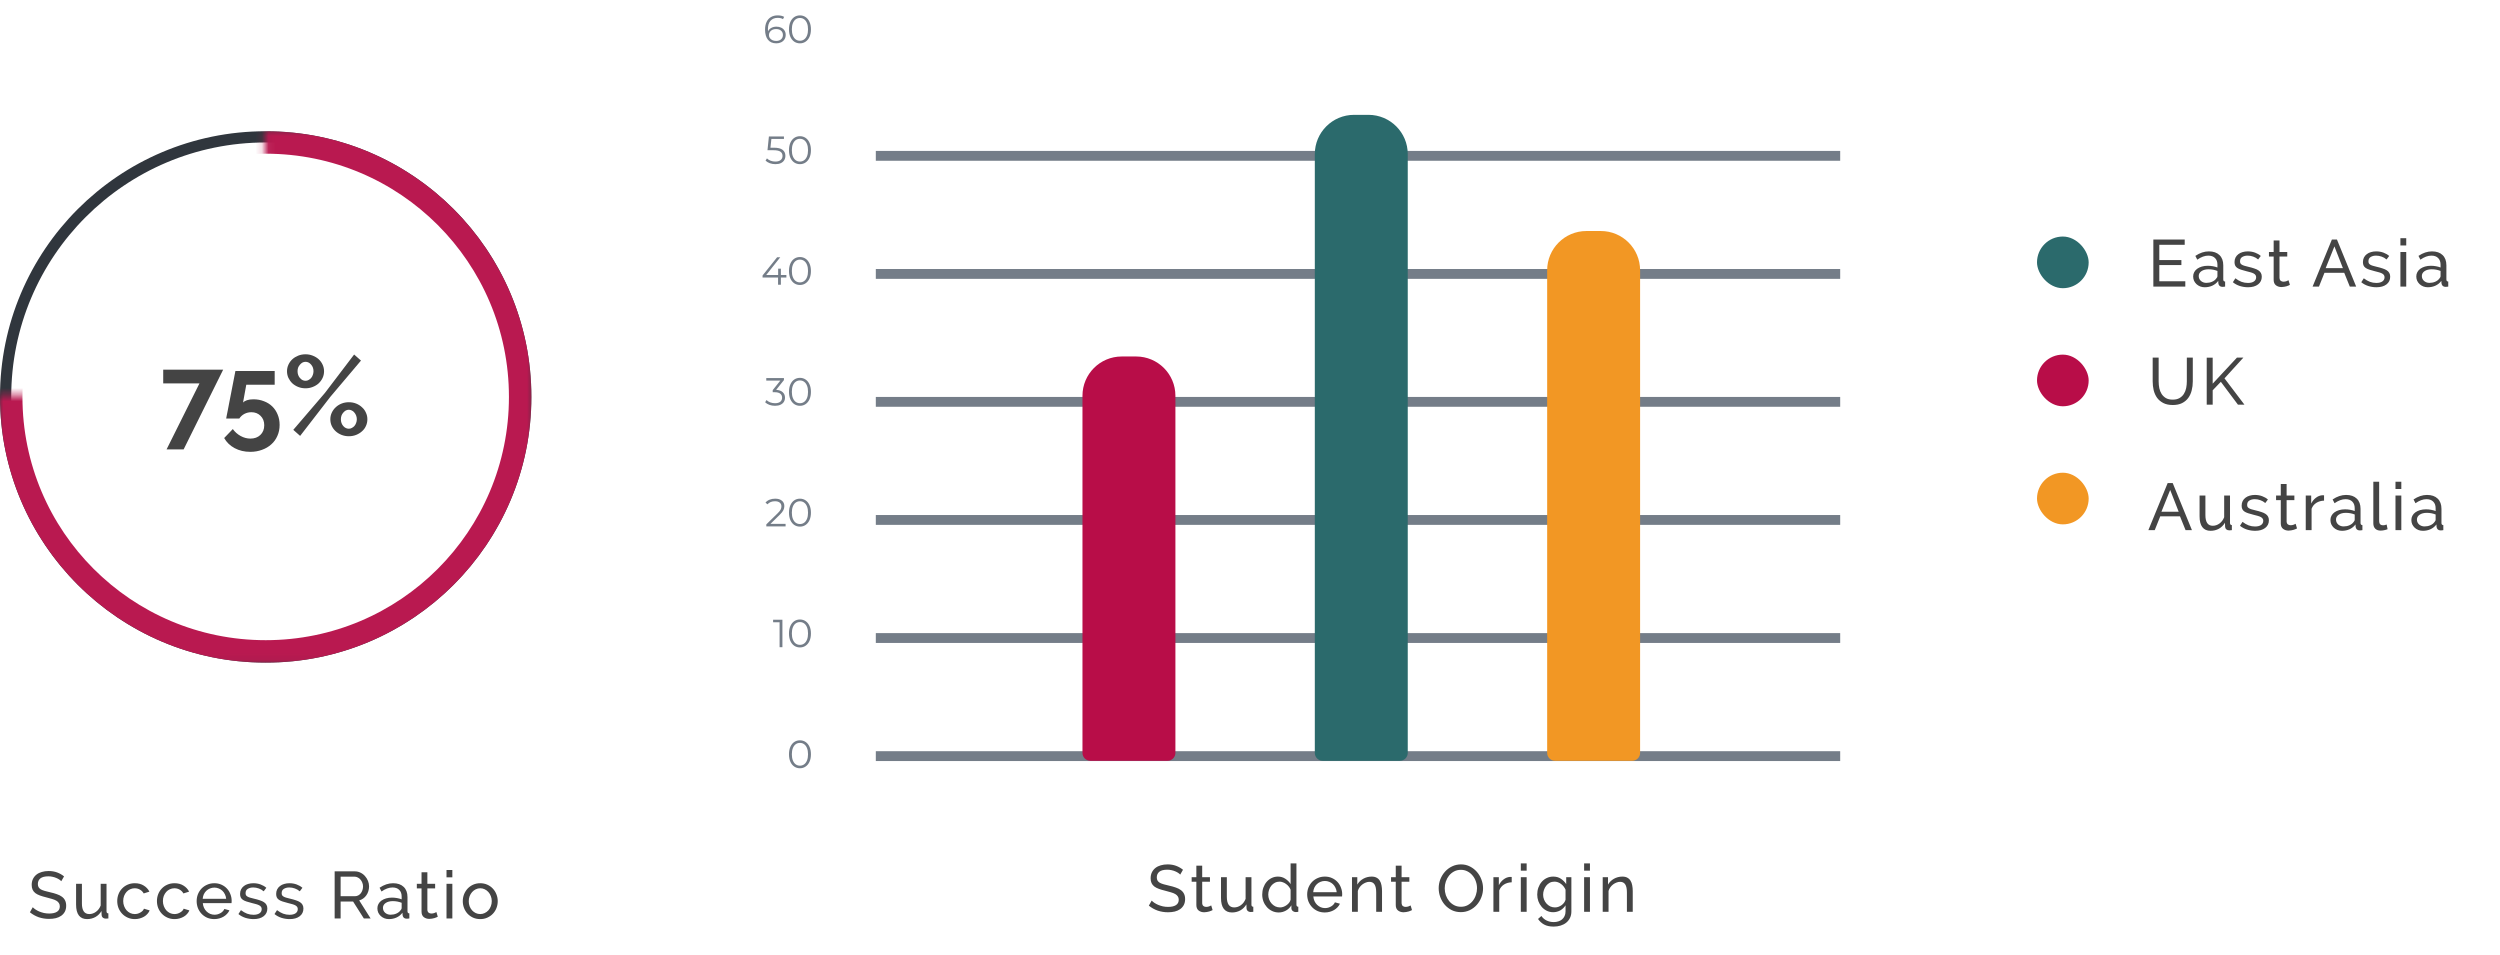 <svg width="377" height="144" viewBox="0 0 377 144" fill="none" xmlns="http://www.w3.org/2000/svg">
<circle cx="40.067" cy="59.858" r="39.221" stroke="#30363D" stroke-width="1.693"/>
<mask id="mask0" mask-type="alpha" maskUnits="userSpaceOnUse" x="-1" y="19" width="82" height="82">
<path d="M40.067 19.791H80.134V99.925H0V59.858H40.067V19.791Z" fill="#C4C4C4" stroke="url(#paint0_linear)" stroke-width="0.423"/>
</mask>
<g mask="url(#mask0)">
<circle cx="40.067" cy="59.858" r="38.374" stroke="url(#paint1_linear)" stroke-width="3.386"/>
</g>
<path d="M30.081 57.812H24.613V55.746H33.653L27.694 67.765H25.121L30.081 57.812ZM38.223 60.215C38.787 60.215 39.312 60.311 39.797 60.503C40.283 60.684 40.7 60.943 41.05 61.282C41.4 61.62 41.671 62.027 41.863 62.501C42.066 62.975 42.167 63.499 42.167 64.075C42.167 64.684 42.054 65.237 41.829 65.734C41.614 66.231 41.31 66.654 40.915 67.004C40.52 67.365 40.051 67.641 39.51 67.833C38.968 68.036 38.381 68.138 37.749 68.138C36.869 68.138 36.079 67.952 35.379 67.579C34.691 67.207 34.166 66.699 33.805 66.056L35.108 64.701C35.424 65.141 35.819 65.491 36.293 65.751C36.767 66.01 37.258 66.14 37.766 66.14C38.375 66.14 38.872 65.96 39.256 65.599C39.651 65.226 39.848 64.735 39.848 64.126C39.848 63.539 39.662 63.065 39.289 62.704C38.928 62.343 38.466 62.162 37.901 62.162C37.529 62.162 37.179 62.247 36.852 62.416C36.536 62.585 36.282 62.817 36.09 63.11H34.109C34.109 63.076 34.132 62.952 34.177 62.738C34.222 62.512 34.279 62.23 34.346 61.891C34.414 61.541 34.488 61.158 34.566 60.74C34.645 60.311 34.73 59.877 34.821 59.437C35.024 58.398 35.249 57.236 35.498 55.949H41.422V58.015H37.14L36.649 60.706C36.784 60.56 36.982 60.441 37.241 60.351C37.512 60.261 37.839 60.215 38.223 60.215ZM46.073 58.556C45.678 58.556 45.311 58.489 44.972 58.353C44.634 58.218 44.341 58.037 44.092 57.812C43.844 57.575 43.647 57.304 43.5 56.999C43.353 56.683 43.28 56.344 43.28 55.983C43.28 55.633 43.353 55.3 43.5 54.984C43.647 54.669 43.844 54.398 44.092 54.172C44.341 53.946 44.634 53.766 44.972 53.63C45.311 53.495 45.678 53.427 46.073 53.427C46.457 53.427 46.818 53.495 47.156 53.63C47.506 53.766 47.805 53.946 48.053 54.172C48.302 54.398 48.499 54.669 48.646 54.984C48.793 55.3 48.866 55.633 48.866 55.983C48.866 56.344 48.793 56.683 48.646 56.999C48.499 57.304 48.302 57.575 48.053 57.812C47.805 58.037 47.506 58.218 47.156 58.353C46.818 58.489 46.457 58.556 46.073 58.556ZM46.073 57.422C46.242 57.422 46.395 57.383 46.53 57.304C46.677 57.225 46.806 57.123 46.919 56.999C47.032 56.864 47.117 56.711 47.173 56.542C47.241 56.361 47.275 56.175 47.275 55.983C47.275 55.588 47.156 55.255 46.919 54.984C46.682 54.702 46.4 54.561 46.073 54.561C45.904 54.561 45.746 54.601 45.599 54.68C45.464 54.759 45.339 54.866 45.227 55.001C45.114 55.126 45.023 55.272 44.956 55.442C44.899 55.611 44.871 55.791 44.871 55.983C44.871 56.378 44.989 56.717 45.227 56.999C45.464 57.281 45.746 57.422 46.073 57.422ZM52.607 65.785C52.212 65.785 51.845 65.717 51.507 65.582C51.168 65.446 50.875 65.266 50.627 65.04C50.378 64.814 50.181 64.549 50.034 64.244C49.887 63.928 49.814 63.59 49.814 63.229C49.814 62.867 49.887 62.535 50.034 62.23C50.181 61.914 50.378 61.643 50.627 61.417C50.875 61.18 51.168 60.994 51.507 60.859C51.845 60.723 52.212 60.656 52.607 60.656C53.002 60.656 53.369 60.723 53.708 60.859C54.046 60.994 54.34 61.18 54.588 61.417C54.847 61.643 55.045 61.914 55.18 62.23C55.327 62.535 55.4 62.867 55.4 63.229C55.4 63.59 55.327 63.928 55.18 64.244C55.045 64.549 54.847 64.814 54.588 65.04C54.34 65.266 54.046 65.446 53.708 65.582C53.369 65.717 53.002 65.785 52.607 65.785ZM52.607 64.651C52.776 64.651 52.929 64.611 53.064 64.532C53.211 64.453 53.341 64.352 53.454 64.227C53.566 64.092 53.651 63.94 53.708 63.77C53.775 63.601 53.809 63.42 53.809 63.229C53.809 63.026 53.775 62.839 53.708 62.67C53.64 62.489 53.55 62.337 53.437 62.213C53.335 62.078 53.211 61.976 53.064 61.908C52.918 61.829 52.765 61.79 52.607 61.79C52.438 61.79 52.28 61.829 52.133 61.908C51.998 61.987 51.874 62.094 51.761 62.23C51.648 62.354 51.558 62.506 51.49 62.687C51.434 62.856 51.405 63.037 51.405 63.229C51.405 63.624 51.524 63.962 51.761 64.244C51.998 64.515 52.28 64.651 52.607 64.651ZM44.228 64.82L49.002 59.25L53.403 53.461L54.435 54.375L49.814 59.843L45.26 65.734L44.228 64.82Z" fill="#444444"/>
<path d="M9.239 132.89C9.159 132.797 9.053 132.707 8.919 132.62C8.786 132.533 8.636 132.457 8.469 132.39C8.303 132.317 8.119 132.26 7.919 132.22C7.726 132.173 7.523 132.15 7.309 132.15C6.756 132.15 6.349 132.253 6.089 132.46C5.836 132.667 5.709 132.95 5.709 133.31C5.709 133.503 5.746 133.663 5.819 133.79C5.893 133.917 6.006 134.027 6.159 134.12C6.319 134.207 6.516 134.283 6.749 134.35C6.983 134.417 7.259 134.487 7.579 134.56C7.946 134.64 8.276 134.733 8.569 134.84C8.869 134.94 9.123 135.067 9.329 135.22C9.543 135.373 9.703 135.56 9.809 135.78C9.923 136 9.979 136.27 9.979 136.59C9.979 136.93 9.913 137.227 9.779 137.48C9.646 137.727 9.463 137.933 9.229 138.1C9.003 138.26 8.733 138.38 8.419 138.46C8.106 138.533 7.766 138.57 7.399 138.57C6.853 138.57 6.333 138.487 5.839 138.32C5.353 138.147 4.909 137.897 4.509 137.57L4.939 136.81C5.046 136.923 5.183 137.037 5.349 137.15C5.523 137.263 5.716 137.367 5.929 137.46C6.149 137.547 6.383 137.62 6.629 137.68C6.883 137.733 7.146 137.76 7.419 137.76C7.926 137.76 8.319 137.67 8.599 137.49C8.879 137.31 9.019 137.04 9.019 136.68C9.019 136.48 8.973 136.313 8.879 136.18C8.793 136.04 8.663 135.92 8.489 135.82C8.316 135.72 8.099 135.633 7.839 135.56C7.586 135.48 7.296 135.4 6.969 135.32C6.609 135.233 6.293 135.14 6.019 135.04C5.746 134.94 5.516 134.82 5.329 134.68C5.149 134.54 5.013 134.37 4.919 134.17C4.826 133.97 4.779 133.73 4.779 133.45C4.779 133.11 4.843 132.81 4.969 132.55C5.096 132.29 5.273 132.07 5.499 131.89C5.726 131.71 5.996 131.577 6.309 131.49C6.623 131.397 6.963 131.35 7.329 131.35C7.809 131.35 8.243 131.423 8.629 131.57C9.016 131.717 9.359 131.913 9.659 132.16L9.239 132.89ZM13.133 138.6C12.586 138.6 12.173 138.417 11.893 138.05C11.613 137.683 11.473 137.137 11.473 136.41V133.28H12.353V136.24C12.353 137.307 12.723 137.84 13.463 137.84C13.823 137.84 14.16 137.727 14.473 137.5C14.793 137.267 15.03 136.95 15.183 136.55V133.28H16.063V137.42C16.063 137.627 16.156 137.733 16.343 137.74V138.5C16.243 138.513 16.163 138.52 16.103 138.52C16.05 138.527 15.996 138.53 15.943 138.53C15.77 138.53 15.623 138.48 15.503 138.38C15.39 138.273 15.33 138.143 15.323 137.99L15.303 137.38C15.07 137.773 14.763 138.077 14.383 138.29C14.003 138.497 13.586 138.6 13.133 138.6ZM17.679 135.88C17.679 135.513 17.742 135.167 17.869 134.84C17.996 134.513 18.176 134.23 18.409 133.99C18.642 133.743 18.919 133.55 19.239 133.41C19.566 133.263 19.929 133.19 20.329 133.19C20.849 133.19 21.296 133.307 21.669 133.54C22.049 133.767 22.336 134.073 22.529 134.46L21.669 134.73C21.536 134.483 21.349 134.293 21.109 134.16C20.869 134.02 20.602 133.95 20.309 133.95C20.069 133.95 19.842 134 19.629 134.1C19.416 134.193 19.232 134.327 19.079 134.5C18.926 134.673 18.802 134.877 18.709 135.11C18.622 135.343 18.579 135.6 18.579 135.88C18.579 136.153 18.626 136.41 18.719 136.65C18.812 136.89 18.936 137.1 19.089 137.28C19.249 137.453 19.432 137.59 19.639 137.69C19.852 137.79 20.079 137.84 20.319 137.84C20.472 137.84 20.622 137.82 20.769 137.78C20.922 137.733 21.059 137.673 21.179 137.6C21.306 137.527 21.416 137.443 21.509 137.35C21.602 137.25 21.669 137.143 21.709 137.03L22.569 137.29C22.489 137.483 22.376 137.66 22.229 137.82C22.089 137.98 21.922 138.117 21.729 138.23C21.536 138.343 21.319 138.433 21.079 138.5C20.846 138.567 20.599 138.6 20.339 138.6C19.946 138.6 19.586 138.527 19.259 138.38C18.932 138.233 18.652 138.037 18.419 137.79C18.186 137.543 18.002 137.257 17.869 136.93C17.742 136.597 17.679 136.247 17.679 135.88ZM23.667 135.88C23.667 135.513 23.73 135.167 23.857 134.84C23.984 134.513 24.164 134.23 24.397 133.99C24.631 133.743 24.907 133.55 25.227 133.41C25.554 133.263 25.917 133.19 26.317 133.19C26.837 133.19 27.284 133.307 27.657 133.54C28.037 133.767 28.324 134.073 28.517 134.46L27.657 134.73C27.524 134.483 27.337 134.293 27.097 134.16C26.857 134.02 26.59 133.95 26.297 133.95C26.057 133.95 25.831 134 25.617 134.1C25.404 134.193 25.221 134.327 25.067 134.5C24.914 134.673 24.791 134.877 24.697 135.11C24.61 135.343 24.567 135.6 24.567 135.88C24.567 136.153 24.614 136.41 24.707 136.65C24.8 136.89 24.924 137.1 25.077 137.28C25.237 137.453 25.421 137.59 25.627 137.69C25.84 137.79 26.067 137.84 26.307 137.84C26.46 137.84 26.61 137.82 26.757 137.78C26.91 137.733 27.047 137.673 27.167 137.6C27.294 137.527 27.404 137.443 27.497 137.35C27.59 137.25 27.657 137.143 27.697 137.03L28.557 137.29C28.477 137.483 28.364 137.66 28.217 137.82C28.077 137.98 27.91 138.117 27.717 138.23C27.524 138.343 27.307 138.433 27.067 138.5C26.834 138.567 26.587 138.6 26.327 138.6C25.934 138.6 25.574 138.527 25.247 138.38C24.921 138.233 24.64 138.037 24.407 137.79C24.174 137.543 23.991 137.257 23.857 136.93C23.73 136.597 23.667 136.247 23.667 135.88ZM32.316 138.6C31.922 138.6 31.562 138.53 31.235 138.39C30.909 138.243 30.629 138.047 30.395 137.8C30.162 137.553 29.979 137.267 29.846 136.94C29.719 136.607 29.655 136.257 29.655 135.89C29.655 135.523 29.719 135.177 29.846 134.85C29.979 134.523 30.162 134.237 30.395 133.99C30.636 133.743 30.919 133.55 31.245 133.41C31.572 133.263 31.932 133.19 32.325 133.19C32.719 133.19 33.075 133.263 33.395 133.41C33.722 133.557 33.999 133.753 34.225 134C34.452 134.24 34.626 134.523 34.745 134.85C34.872 135.17 34.935 135.503 34.935 135.85C34.935 135.923 34.932 135.99 34.925 136.05C34.925 136.11 34.922 136.157 34.916 136.19H30.585C30.605 136.45 30.666 136.687 30.765 136.9C30.866 137.113 30.995 137.297 31.155 137.45C31.316 137.603 31.495 137.723 31.695 137.81C31.902 137.897 32.119 137.94 32.346 137.94C32.505 137.94 32.662 137.92 32.816 137.88C32.969 137.833 33.112 137.773 33.245 137.7C33.379 137.627 33.495 137.537 33.596 137.43C33.702 137.323 33.782 137.203 33.836 137.07L34.596 137.28C34.509 137.473 34.389 137.65 34.236 137.81C34.089 137.97 33.916 138.11 33.715 138.23C33.522 138.343 33.306 138.433 33.066 138.5C32.825 138.567 32.575 138.6 32.316 138.6ZM34.105 135.54C34.086 135.293 34.022 135.067 33.916 134.86C33.816 134.647 33.685 134.467 33.526 134.32C33.372 134.173 33.192 134.06 32.986 133.98C32.779 133.893 32.559 133.85 32.325 133.85C32.092 133.85 31.872 133.893 31.666 133.98C31.459 134.06 31.276 134.177 31.116 134.33C30.962 134.477 30.835 134.653 30.735 134.86C30.642 135.067 30.585 135.293 30.566 135.54H34.105ZM38.244 138.6C37.824 138.6 37.41 138.537 37.004 138.41C36.597 138.277 36.247 138.087 35.954 137.84L36.334 137.25C36.64 137.483 36.947 137.66 37.254 137.78C37.56 137.893 37.884 137.95 38.224 137.95C38.604 137.95 38.904 137.877 39.124 137.73C39.35 137.577 39.464 137.363 39.464 137.09C39.464 136.963 39.434 136.857 39.374 136.77C39.314 136.677 39.224 136.597 39.104 136.53C38.984 136.463 38.83 136.403 38.644 136.35C38.457 136.297 38.24 136.24 37.994 136.18C37.68 136.1 37.41 136.023 37.184 135.95C36.957 135.877 36.77 135.79 36.624 135.69C36.477 135.59 36.37 135.47 36.304 135.33C36.237 135.19 36.204 135.017 36.204 134.81C36.204 134.55 36.254 134.32 36.354 134.12C36.46 133.913 36.604 133.743 36.784 133.61C36.964 133.47 37.174 133.367 37.414 133.3C37.66 133.227 37.924 133.19 38.204 133.19C38.597 133.19 38.964 133.253 39.304 133.38C39.644 133.507 39.93 133.673 40.164 133.88L39.764 134.41C39.544 134.217 39.297 134.073 39.024 133.98C38.75 133.88 38.47 133.83 38.184 133.83C37.864 133.83 37.59 133.9 37.364 134.04C37.144 134.173 37.034 134.39 37.034 134.69C37.034 134.81 37.054 134.91 37.094 134.99C37.14 135.07 37.214 135.14 37.314 135.2C37.414 135.26 37.54 135.313 37.694 135.36C37.854 135.407 38.044 135.457 38.264 135.51C38.61 135.59 38.91 135.673 39.164 135.76C39.424 135.84 39.637 135.937 39.804 136.05C39.977 136.163 40.104 136.297 40.184 136.45C40.27 136.603 40.314 136.79 40.314 137.01C40.314 137.497 40.127 137.883 39.754 138.17C39.38 138.457 38.877 138.6 38.244 138.6ZM43.685 138.6C43.265 138.6 42.852 138.537 42.445 138.41C42.038 138.277 41.688 138.087 41.395 137.84L41.775 137.25C42.082 137.483 42.388 137.66 42.695 137.78C43.002 137.893 43.325 137.95 43.665 137.95C44.045 137.95 44.345 137.877 44.565 137.73C44.792 137.577 44.905 137.363 44.905 137.09C44.905 136.963 44.875 136.857 44.815 136.77C44.755 136.677 44.665 136.597 44.545 136.53C44.425 136.463 44.272 136.403 44.085 136.35C43.898 136.297 43.682 136.24 43.435 136.18C43.122 136.1 42.852 136.023 42.625 135.95C42.398 135.877 42.212 135.79 42.065 135.69C41.918 135.59 41.812 135.47 41.745 135.33C41.678 135.19 41.645 135.017 41.645 134.81C41.645 134.55 41.695 134.32 41.795 134.12C41.902 133.913 42.045 133.743 42.225 133.61C42.405 133.47 42.615 133.367 42.855 133.3C43.102 133.227 43.365 133.19 43.645 133.19C44.038 133.19 44.405 133.253 44.745 133.38C45.085 133.507 45.372 133.673 45.605 133.88L45.205 134.41C44.985 134.217 44.738 134.073 44.465 133.98C44.192 133.88 43.912 133.83 43.625 133.83C43.305 133.83 43.032 133.9 42.805 134.04C42.585 134.173 42.475 134.39 42.475 134.69C42.475 134.81 42.495 134.91 42.535 134.99C42.582 135.07 42.655 135.14 42.755 135.2C42.855 135.26 42.982 135.313 43.135 135.36C43.295 135.407 43.485 135.457 43.705 135.51C44.052 135.59 44.352 135.673 44.605 135.76C44.865 135.84 45.078 135.937 45.245 136.05C45.418 136.163 45.545 136.297 45.625 136.45C45.712 136.603 45.755 136.79 45.755 137.01C45.755 137.497 45.568 137.883 45.195 138.17C44.822 138.457 44.318 138.6 43.685 138.6ZM50.466 138.5V131.4H53.506C53.819 131.4 54.106 131.467 54.366 131.6C54.632 131.727 54.859 131.9 55.046 132.12C55.239 132.333 55.389 132.577 55.496 132.85C55.602 133.117 55.656 133.39 55.656 133.67C55.656 133.917 55.619 134.157 55.546 134.39C55.479 134.617 55.379 134.823 55.246 135.01C55.119 135.197 54.962 135.357 54.776 135.49C54.596 135.623 54.392 135.72 54.166 135.78L55.886 138.5H54.866L53.246 135.95H51.366V138.5H50.466ZM51.366 135.15H53.516C53.702 135.15 53.869 135.11 54.016 135.03C54.169 134.95 54.299 134.843 54.406 134.71C54.512 134.57 54.596 134.41 54.656 134.23C54.716 134.05 54.746 133.863 54.746 133.67C54.746 133.47 54.709 133.283 54.636 133.11C54.569 132.93 54.476 132.773 54.356 132.64C54.242 132.5 54.106 132.393 53.946 132.32C53.792 132.24 53.629 132.2 53.456 132.2H51.366V135.15ZM58.66 138.6C58.413 138.6 58.183 138.56 57.97 138.48C57.757 138.393 57.57 138.277 57.41 138.13C57.257 137.983 57.133 137.813 57.04 137.62C56.953 137.42 56.91 137.203 56.91 136.97C56.91 136.73 56.963 136.513 57.07 136.32C57.177 136.12 57.327 135.95 57.52 135.81C57.72 135.67 57.953 135.56 58.22 135.48C58.493 135.4 58.79 135.36 59.11 135.36C59.363 135.36 59.62 135.383 59.88 135.43C60.14 135.477 60.37 135.54 60.57 135.62V135.2C60.57 134.773 60.45 134.44 60.21 134.2C59.97 133.953 59.63 133.83 59.19 133.83C58.663 133.83 58.11 134.033 57.53 134.44L57.24 133.87C57.913 133.417 58.59 133.19 59.27 133.19C59.957 133.19 60.49 133.373 60.87 133.74C61.257 134.107 61.45 134.623 61.45 135.29V137.42C61.45 137.627 61.543 137.733 61.73 137.74V138.5C61.637 138.513 61.56 138.523 61.5 138.53C61.44 138.537 61.377 138.54 61.31 138.54C61.137 138.54 60.997 138.49 60.89 138.39C60.79 138.283 60.73 138.157 60.71 138.01L60.69 137.64C60.457 137.953 60.16 138.193 59.8 138.36C59.447 138.52 59.067 138.6 58.66 138.6ZM58.89 137.94C59.203 137.94 59.493 137.883 59.76 137.77C60.033 137.65 60.24 137.493 60.38 137.3C60.507 137.173 60.57 137.043 60.57 136.91V136.14C60.143 135.973 59.7 135.89 59.24 135.89C58.8 135.89 58.44 135.983 58.16 136.17C57.887 136.357 57.75 136.6 57.75 136.9C57.75 137.047 57.777 137.183 57.83 137.31C57.89 137.437 57.97 137.547 58.07 137.64C58.177 137.733 58.3 137.807 58.44 137.86C58.58 137.913 58.73 137.94 58.89 137.94ZM66.018 138.24C65.965 138.267 65.895 138.3 65.808 138.34C65.721 138.373 65.621 138.41 65.508 138.45C65.401 138.483 65.281 138.51 65.148 138.53C65.021 138.557 64.888 138.57 64.748 138.57C64.428 138.57 64.151 138.483 63.918 138.31C63.685 138.13 63.568 137.853 63.568 137.48V133.97H62.858V133.28H63.568V131.54H64.448V133.28H65.618V133.97H64.448V137.21C64.461 137.403 64.525 137.543 64.638 137.63C64.751 137.717 64.885 137.76 65.038 137.76C65.211 137.76 65.368 137.733 65.508 137.68C65.655 137.62 65.755 137.573 65.808 137.54L66.018 138.24ZM67.334 138.5V133.28H68.214V138.5H67.334ZM67.334 132.3V131.2H68.214V132.3H67.334ZM72.418 138.6C72.025 138.6 71.665 138.527 71.338 138.38C71.018 138.233 70.742 138.037 70.508 137.79C70.282 137.543 70.105 137.257 69.978 136.93C69.852 136.603 69.788 136.26 69.788 135.9C69.788 135.533 69.852 135.187 69.978 134.86C70.112 134.533 70.292 134.247 70.518 134C70.752 133.753 71.028 133.557 71.348 133.41C71.675 133.263 72.032 133.19 72.418 133.19C72.805 133.19 73.162 133.263 73.488 133.41C73.815 133.557 74.092 133.753 74.318 134C74.552 134.247 74.732 134.533 74.858 134.86C74.992 135.187 75.058 135.533 75.058 135.9C75.058 136.26 74.995 136.603 74.868 136.93C74.742 137.257 74.562 137.543 74.328 137.79C74.095 138.037 73.815 138.233 73.488 138.38C73.168 138.527 72.812 138.6 72.418 138.6ZM70.688 135.91C70.688 136.183 70.732 136.437 70.818 136.67C70.912 136.903 71.035 137.107 71.188 137.28C71.348 137.453 71.532 137.59 71.738 137.69C71.952 137.79 72.178 137.84 72.418 137.84C72.658 137.84 72.882 137.79 73.088 137.69C73.302 137.59 73.488 137.453 73.648 137.28C73.808 137.1 73.932 136.893 74.018 136.66C74.112 136.42 74.158 136.163 74.158 135.89C74.158 135.623 74.112 135.373 74.018 135.14C73.932 134.9 73.808 134.693 73.648 134.52C73.488 134.34 73.302 134.2 73.088 134.1C72.882 134 72.658 133.95 72.418 133.95C72.178 133.95 71.952 134.003 71.738 134.11C71.532 134.21 71.348 134.35 71.188 134.53C71.035 134.703 70.912 134.91 70.818 135.15C70.732 135.383 70.688 135.637 70.688 135.91Z" fill="#444444"/>
<g filter="url(#filter0_d)">
<path d="M329.544 42.418V43.218H324.724V36.118H329.454V36.918H325.624V39.218H328.954V39.968H325.624V42.418H329.544ZM332.479 43.318C332.232 43.318 332.002 43.278 331.789 43.198C331.576 43.111 331.389 42.995 331.229 42.848C331.076 42.701 330.952 42.531 330.859 42.338C330.772 42.138 330.729 41.921 330.729 41.688C330.729 41.448 330.782 41.231 330.889 41.038C330.996 40.838 331.146 40.668 331.339 40.528C331.539 40.388 331.772 40.278 332.039 40.198C332.312 40.118 332.609 40.078 332.929 40.078C333.182 40.078 333.439 40.101 333.699 40.148C333.959 40.195 334.189 40.258 334.389 40.338V39.918C334.389 39.491 334.269 39.158 334.029 38.918C333.789 38.671 333.449 38.548 333.009 38.548C332.482 38.548 331.929 38.751 331.349 39.158L331.059 38.588C331.732 38.135 332.409 37.908 333.089 37.908C333.776 37.908 334.309 38.091 334.689 38.458C335.076 38.825 335.269 39.341 335.269 40.008V42.138C335.269 42.345 335.362 42.451 335.549 42.458V43.218C335.456 43.231 335.379 43.241 335.319 43.248C335.259 43.255 335.196 43.258 335.129 43.258C334.956 43.258 334.816 43.208 334.709 43.108C334.609 43.001 334.549 42.875 334.529 42.728L334.509 42.358C334.276 42.671 333.979 42.911 333.619 43.078C333.266 43.238 332.886 43.318 332.479 43.318ZM332.709 42.658C333.022 42.658 333.312 42.601 333.579 42.488C333.852 42.368 334.059 42.211 334.199 42.018C334.326 41.891 334.389 41.761 334.389 41.628V40.858C333.962 40.691 333.519 40.608 333.059 40.608C332.619 40.608 332.259 40.701 331.979 40.888C331.706 41.075 331.569 41.318 331.569 41.618C331.569 41.765 331.596 41.901 331.649 42.028C331.709 42.155 331.789 42.265 331.889 42.358C331.996 42.451 332.119 42.525 332.259 42.578C332.399 42.631 332.549 42.658 332.709 42.658ZM339.006 43.318C338.586 43.318 338.173 43.255 337.766 43.128C337.36 42.995 337.01 42.805 336.716 42.558L337.096 41.968C337.403 42.201 337.71 42.378 338.016 42.498C338.323 42.611 338.646 42.668 338.986 42.668C339.366 42.668 339.666 42.595 339.886 42.448C340.113 42.295 340.226 42.081 340.226 41.808C340.226 41.681 340.196 41.575 340.136 41.488C340.076 41.395 339.986 41.315 339.866 41.248C339.746 41.181 339.593 41.121 339.406 41.068C339.22 41.015 339.003 40.958 338.756 40.898C338.443 40.818 338.173 40.741 337.946 40.668C337.72 40.595 337.533 40.508 337.386 40.408C337.24 40.308 337.133 40.188 337.066 40.048C337 39.908 336.966 39.735 336.966 39.528C336.966 39.268 337.016 39.038 337.116 38.838C337.223 38.631 337.366 38.461 337.546 38.328C337.726 38.188 337.936 38.085 338.176 38.018C338.423 37.945 338.686 37.908 338.966 37.908C339.36 37.908 339.726 37.971 340.066 38.098C340.406 38.225 340.693 38.391 340.926 38.598L340.526 39.128C340.306 38.935 340.06 38.791 339.786 38.698C339.513 38.598 339.233 38.548 338.946 38.548C338.626 38.548 338.353 38.618 338.126 38.758C337.906 38.891 337.796 39.108 337.796 39.408C337.796 39.528 337.816 39.628 337.856 39.708C337.903 39.788 337.976 39.858 338.076 39.918C338.176 39.978 338.303 40.031 338.456 40.078C338.616 40.125 338.806 40.175 339.026 40.228C339.373 40.308 339.673 40.391 339.926 40.478C340.186 40.558 340.4 40.655 340.566 40.768C340.74 40.881 340.866 41.015 340.946 41.168C341.033 41.321 341.076 41.508 341.076 41.728C341.076 42.215 340.89 42.601 340.516 42.888C340.143 43.175 339.64 43.318 339.006 43.318ZM345.318 42.958C345.264 42.985 345.194 43.018 345.108 43.058C345.021 43.091 344.921 43.128 344.808 43.168C344.701 43.201 344.581 43.228 344.448 43.248C344.321 43.275 344.188 43.288 344.048 43.288C343.728 43.288 343.451 43.201 343.218 43.028C342.984 42.848 342.868 42.571 342.868 42.198V38.688H342.158V37.998H342.868V36.258H343.748V37.998H344.918V38.688H343.748V41.928C343.761 42.121 343.824 42.261 343.938 42.348C344.051 42.435 344.184 42.478 344.338 42.478C344.511 42.478 344.668 42.451 344.808 42.398C344.954 42.338 345.054 42.291 345.108 42.258L345.318 42.958ZM351.65 36.118H352.41L355.31 43.218H354.35L353.51 41.138H350.53L349.7 43.218H348.74L351.65 36.118ZM353.31 40.438L352.03 37.158L350.71 40.438H353.31ZM358.37 43.318C357.95 43.318 357.536 43.255 357.13 43.128C356.723 42.995 356.373 42.805 356.08 42.558L356.46 41.968C356.766 42.201 357.073 42.378 357.38 42.498C357.686 42.611 358.01 42.668 358.35 42.668C358.73 42.668 359.03 42.595 359.25 42.448C359.476 42.295 359.59 42.081 359.59 41.808C359.59 41.681 359.56 41.575 359.5 41.488C359.44 41.395 359.35 41.315 359.23 41.248C359.11 41.181 358.956 41.121 358.77 41.068C358.583 41.015 358.366 40.958 358.12 40.898C357.806 40.818 357.536 40.741 357.31 40.668C357.083 40.595 356.896 40.508 356.75 40.408C356.603 40.308 356.496 40.188 356.43 40.048C356.363 39.908 356.33 39.735 356.33 39.528C356.33 39.268 356.38 39.038 356.48 38.838C356.586 38.631 356.73 38.461 356.91 38.328C357.09 38.188 357.3 38.085 357.54 38.018C357.786 37.945 358.05 37.908 358.33 37.908C358.723 37.908 359.09 37.971 359.43 38.098C359.77 38.225 360.056 38.391 360.29 38.598L359.89 39.128C359.67 38.935 359.423 38.791 359.15 38.698C358.876 38.598 358.596 38.548 358.31 38.548C357.99 38.548 357.716 38.618 357.49 38.758C357.27 38.891 357.16 39.108 357.16 39.408C357.16 39.528 357.18 39.628 357.22 39.708C357.266 39.788 357.34 39.858 357.44 39.918C357.54 39.978 357.666 40.031 357.82 40.078C357.98 40.125 358.17 40.175 358.39 40.228C358.736 40.308 359.036 40.391 359.29 40.478C359.55 40.558 359.763 40.655 359.93 40.768C360.103 40.881 360.23 41.015 360.31 41.168C360.396 41.321 360.44 41.508 360.44 41.728C360.44 42.215 360.253 42.601 359.88 42.888C359.506 43.175 359.003 43.318 358.37 43.318ZM361.981 43.218V37.998H362.861V43.218H361.981ZM361.981 37.018V35.918H362.861V37.018H361.981ZM366.126 43.318C365.879 43.318 365.649 43.278 365.436 43.198C365.222 43.111 365.036 42.995 364.876 42.848C364.722 42.701 364.599 42.531 364.506 42.338C364.419 42.138 364.376 41.921 364.376 41.688C364.376 41.448 364.429 41.231 364.536 41.038C364.642 40.838 364.792 40.668 364.986 40.528C365.186 40.388 365.419 40.278 365.686 40.198C365.959 40.118 366.256 40.078 366.576 40.078C366.829 40.078 367.086 40.101 367.346 40.148C367.606 40.195 367.836 40.258 368.036 40.338V39.918C368.036 39.491 367.916 39.158 367.676 38.918C367.436 38.671 367.096 38.548 366.656 38.548C366.129 38.548 365.576 38.751 364.996 39.158L364.706 38.588C365.379 38.135 366.056 37.908 366.736 37.908C367.422 37.908 367.956 38.091 368.336 38.458C368.722 38.825 368.916 39.341 368.916 40.008V42.138C368.916 42.345 369.009 42.451 369.196 42.458V43.218C369.102 43.231 369.026 43.241 368.966 43.248C368.906 43.255 368.842 43.258 368.776 43.258C368.602 43.258 368.462 43.208 368.356 43.108C368.256 43.001 368.196 42.875 368.176 42.728L368.156 42.358C367.922 42.671 367.626 42.911 367.266 43.078C366.912 43.238 366.532 43.318 366.126 43.318ZM366.356 42.658C366.669 42.658 366.959 42.601 367.226 42.488C367.499 42.368 367.706 42.211 367.846 42.018C367.972 41.891 368.036 41.761 368.036 41.628V40.858C367.609 40.691 367.166 40.608 366.706 40.608C366.266 40.608 365.906 40.701 365.626 40.888C365.352 41.075 365.216 41.318 365.216 41.618C365.216 41.765 365.242 41.901 365.296 42.028C365.356 42.155 365.436 42.265 365.536 42.358C365.642 42.451 365.766 42.525 365.906 42.578C366.046 42.631 366.196 42.658 366.356 42.658Z" fill="#444444"/>
</g>
<g filter="url(#filter1_d)">
<path d="M327.644 60.265C328.058 60.265 328.401 60.185 328.674 60.025C328.948 59.865 329.164 59.659 329.324 59.405C329.491 59.145 329.608 58.852 329.674 58.525C329.741 58.192 329.774 57.855 329.774 57.515V53.925H330.674V57.515C330.674 57.995 330.618 58.452 330.504 58.885C330.398 59.312 330.224 59.689 329.984 60.015C329.744 60.342 329.431 60.602 329.044 60.795C328.664 60.982 328.201 61.075 327.654 61.075C327.088 61.075 326.611 60.975 326.224 60.775C325.838 60.575 325.524 60.312 325.284 59.985C325.051 59.652 324.881 59.272 324.774 58.845C324.674 58.412 324.624 57.969 324.624 57.515V53.925H325.524V57.515C325.524 57.869 325.558 58.212 325.624 58.545C325.698 58.872 325.814 59.162 325.974 59.415C326.141 59.669 326.358 59.875 326.624 60.035C326.898 60.189 327.238 60.265 327.644 60.265ZM332.773 61.025V53.935H333.673V57.855L337.333 53.925H338.303L335.453 57.055L338.463 61.025H337.483L334.903 57.575L333.673 58.855V61.025H332.773Z" fill="#444444"/>
</g>
<g filter="url(#filter2_d)">
<path d="M326.884 72.846H327.644L330.544 79.946H329.584L328.744 77.866H325.764L324.934 79.946H323.974L326.884 72.846ZM328.544 77.166L327.264 73.886L325.944 77.166H328.544ZM333.355 80.046C332.808 80.046 332.395 79.863 332.115 79.496C331.835 79.129 331.695 78.583 331.695 77.856V74.726H332.575V77.686C332.575 78.753 332.945 79.286 333.685 79.286C334.045 79.286 334.381 79.173 334.695 78.946C335.015 78.713 335.251 78.396 335.405 77.996V74.726H336.285V78.866C336.285 79.073 336.378 79.179 336.565 79.186V79.946C336.465 79.959 336.385 79.966 336.325 79.966C336.271 79.973 336.218 79.976 336.165 79.976C335.991 79.976 335.845 79.926 335.725 79.826C335.611 79.719 335.551 79.589 335.545 79.436L335.525 78.826C335.291 79.219 334.985 79.523 334.605 79.736C334.225 79.943 333.808 80.046 333.355 80.046ZM340.08 80.046C339.66 80.046 339.247 79.983 338.84 79.856C338.434 79.723 338.084 79.533 337.79 79.286L338.17 78.696C338.477 78.929 338.784 79.106 339.09 79.226C339.397 79.339 339.72 79.396 340.06 79.396C340.44 79.396 340.74 79.323 340.96 79.176C341.187 79.023 341.3 78.809 341.3 78.536C341.3 78.409 341.27 78.303 341.21 78.216C341.15 78.123 341.06 78.043 340.94 77.976C340.82 77.909 340.667 77.849 340.48 77.796C340.294 77.743 340.077 77.686 339.83 77.626C339.517 77.546 339.247 77.469 339.02 77.396C338.794 77.323 338.607 77.236 338.46 77.136C338.314 77.036 338.207 76.916 338.14 76.776C338.074 76.636 338.04 76.463 338.04 76.256C338.04 75.996 338.09 75.766 338.19 75.566C338.297 75.359 338.44 75.189 338.62 75.056C338.8 74.916 339.01 74.813 339.25 74.746C339.497 74.673 339.76 74.636 340.04 74.636C340.434 74.636 340.8 74.699 341.14 74.826C341.48 74.953 341.767 75.119 342 75.326L341.6 75.856C341.38 75.663 341.134 75.519 340.86 75.426C340.587 75.326 340.307 75.276 340.02 75.276C339.7 75.276 339.427 75.346 339.2 75.486C338.98 75.619 338.87 75.836 338.87 76.136C338.87 76.256 338.89 76.356 338.93 76.436C338.977 76.516 339.05 76.586 339.15 76.646C339.25 76.706 339.377 76.759 339.53 76.806C339.69 76.853 339.88 76.903 340.1 76.956C340.447 77.036 340.747 77.119 341 77.206C341.26 77.286 341.474 77.383 341.64 77.496C341.814 77.609 341.94 77.743 342.02 77.896C342.107 78.049 342.15 78.236 342.15 78.456C342.15 78.943 341.964 79.329 341.59 79.616C341.217 79.903 340.714 80.046 340.08 80.046ZM346.392 79.686C346.339 79.713 346.269 79.746 346.182 79.786C346.095 79.819 345.995 79.856 345.882 79.896C345.775 79.929 345.655 79.956 345.522 79.976C345.395 80.003 345.262 80.016 345.122 80.016C344.802 80.016 344.525 79.929 344.292 79.756C344.059 79.576 343.942 79.299 343.942 78.926V75.416H343.232V74.726H343.942V72.986H344.822V74.726H345.992V75.416H344.822V78.656C344.835 78.849 344.899 78.989 345.012 79.076C345.125 79.163 345.259 79.206 345.412 79.206C345.585 79.206 345.742 79.179 345.882 79.126C346.029 79.066 346.129 79.019 346.182 78.986L346.392 79.686ZM350.467 75.496C350.027 75.509 349.637 75.623 349.297 75.836C348.964 76.049 348.727 76.346 348.587 76.726V79.946H347.707V74.726H348.527V75.936C348.707 75.576 348.944 75.286 349.237 75.066C349.531 74.839 349.844 74.713 350.177 74.686C350.244 74.686 350.301 74.686 350.347 74.686C350.394 74.686 350.434 74.689 350.467 74.696V75.496ZM353.18 80.046C352.934 80.046 352.704 80.006 352.49 79.926C352.277 79.839 352.09 79.723 351.93 79.576C351.777 79.429 351.654 79.259 351.56 79.066C351.474 78.866 351.43 78.649 351.43 78.416C351.43 78.176 351.484 77.959 351.59 77.766C351.697 77.566 351.847 77.396 352.04 77.256C352.24 77.116 352.474 77.006 352.74 76.926C353.014 76.846 353.31 76.806 353.63 76.806C353.884 76.806 354.14 76.829 354.4 76.876C354.66 76.923 354.89 76.986 355.09 77.066V76.646C355.09 76.219 354.97 75.886 354.73 75.646C354.49 75.399 354.15 75.276 353.71 75.276C353.184 75.276 352.63 75.479 352.05 75.886L351.76 75.316C352.434 74.863 353.11 74.636 353.79 74.636C354.477 74.636 355.01 74.819 355.39 75.186C355.777 75.553 355.97 76.069 355.97 76.736V78.866C355.97 79.073 356.064 79.179 356.25 79.186V79.946C356.157 79.959 356.08 79.969 356.02 79.976C355.96 79.983 355.897 79.986 355.83 79.986C355.657 79.986 355.517 79.936 355.41 79.836C355.31 79.729 355.25 79.603 355.23 79.456L355.21 79.086C354.977 79.399 354.68 79.639 354.32 79.806C353.967 79.966 353.587 80.046 353.18 80.046ZM353.41 79.386C353.724 79.386 354.014 79.329 354.28 79.216C354.554 79.096 354.76 78.939 354.9 78.746C355.027 78.619 355.09 78.489 355.09 78.356V77.586C354.664 77.419 354.22 77.336 353.76 77.336C353.32 77.336 352.96 77.429 352.68 77.616C352.407 77.803 352.27 78.046 352.27 78.346C352.27 78.493 352.297 78.629 352.35 78.756C352.41 78.883 352.49 78.993 352.59 79.086C352.697 79.179 352.82 79.253 352.96 79.306C353.1 79.359 353.25 79.386 353.41 79.386ZM357.897 72.646H358.777V78.596C358.777 78.789 358.827 78.943 358.927 79.056C359.034 79.163 359.181 79.216 359.367 79.216C359.441 79.216 359.527 79.206 359.627 79.186C359.727 79.159 359.821 79.129 359.907 79.096L360.047 79.806C359.901 79.866 359.727 79.916 359.527 79.956C359.327 79.996 359.151 80.016 358.997 80.016C358.657 80.016 358.387 79.919 358.187 79.726C357.994 79.533 357.897 79.263 357.897 78.916V72.646ZM361.239 79.946V74.726H362.119V79.946H361.239ZM361.239 73.746V72.646H362.119V73.746H361.239ZM365.383 80.046C365.137 80.046 364.907 80.006 364.693 79.926C364.48 79.839 364.293 79.723 364.133 79.576C363.98 79.429 363.857 79.259 363.763 79.066C363.677 78.866 363.633 78.649 363.633 78.416C363.633 78.176 363.687 77.959 363.793 77.766C363.9 77.566 364.05 77.396 364.243 77.256C364.443 77.116 364.677 77.006 364.943 76.926C365.217 76.846 365.513 76.806 365.833 76.806C366.087 76.806 366.343 76.829 366.603 76.876C366.863 76.923 367.093 76.986 367.293 77.066V76.646C367.293 76.219 367.173 75.886 366.933 75.646C366.693 75.399 366.353 75.276 365.913 75.276C365.387 75.276 364.833 75.479 364.253 75.886L363.963 75.316C364.637 74.863 365.313 74.636 365.993 74.636C366.68 74.636 367.213 74.819 367.593 75.186C367.98 75.553 368.173 76.069 368.173 76.736V78.866C368.173 79.073 368.267 79.179 368.453 79.186V79.946C368.36 79.959 368.283 79.969 368.223 79.976C368.163 79.983 368.1 79.986 368.033 79.986C367.86 79.986 367.72 79.936 367.613 79.836C367.513 79.729 367.453 79.603 367.433 79.456L367.413 79.086C367.18 79.399 366.883 79.639 366.523 79.806C366.17 79.966 365.79 80.046 365.383 80.046ZM365.613 79.386C365.927 79.386 366.217 79.329 366.483 79.216C366.757 79.096 366.963 78.939 367.103 78.746C367.23 78.619 367.293 78.489 367.293 78.356V77.586C366.867 77.419 366.423 77.336 365.963 77.336C365.523 77.336 365.163 77.429 364.883 77.616C364.61 77.803 364.473 78.046 364.473 78.346C364.473 78.493 364.5 78.629 364.553 78.756C364.613 78.883 364.693 78.993 364.793 79.086C364.9 79.179 365.023 79.253 365.163 79.306C365.303 79.359 365.453 79.386 365.613 79.386Z" fill="#444444"/>
</g>
<rect x="307.18" y="35.67" width="7.791" height="7.791" rx="3.895" fill="#2B6A6C"/>
<rect x="307.18" y="53.477" width="7.791" height="7.791" rx="3.895" fill="#B80D48"/>
<rect x="307.18" y="71.285" width="7.791" height="7.791" rx="3.895" fill="#F29724"/>
<path d="M177.975 131.89C177.895 131.797 177.788 131.707 177.655 131.62C177.522 131.533 177.372 131.457 177.205 131.39C177.038 131.317 176.855 131.26 176.655 131.22C176.462 131.173 176.258 131.15 176.045 131.15C175.492 131.15 175.085 131.253 174.825 131.46C174.572 131.667 174.445 131.95 174.445 132.31C174.445 132.503 174.482 132.663 174.555 132.79C174.628 132.917 174.742 133.027 174.895 133.12C175.055 133.207 175.252 133.283 175.485 133.35C175.718 133.417 175.995 133.487 176.315 133.56C176.682 133.64 177.012 133.733 177.305 133.84C177.605 133.94 177.858 134.067 178.065 134.22C178.278 134.373 178.438 134.56 178.545 134.78C178.658 135 178.715 135.27 178.715 135.59C178.715 135.93 178.648 136.227 178.515 136.48C178.382 136.727 178.198 136.933 177.965 137.1C177.738 137.26 177.468 137.38 177.155 137.46C176.842 137.533 176.502 137.57 176.135 137.57C175.588 137.57 175.068 137.487 174.575 137.32C174.088 137.147 173.645 136.897 173.245 136.57L173.675 135.81C173.782 135.923 173.918 136.037 174.085 136.15C174.258 136.263 174.452 136.367 174.665 136.46C174.885 136.547 175.118 136.62 175.365 136.68C175.618 136.733 175.882 136.76 176.155 136.76C176.662 136.76 177.055 136.67 177.335 136.49C177.615 136.31 177.755 136.04 177.755 135.68C177.755 135.48 177.708 135.313 177.615 135.18C177.528 135.04 177.398 134.92 177.225 134.82C177.052 134.72 176.835 134.633 176.575 134.56C176.322 134.48 176.032 134.4 175.705 134.32C175.345 134.233 175.028 134.14 174.755 134.04C174.482 133.94 174.252 133.82 174.065 133.68C173.885 133.54 173.748 133.37 173.655 133.17C173.562 132.97 173.515 132.73 173.515 132.45C173.515 132.11 173.578 131.81 173.705 131.55C173.832 131.29 174.008 131.07 174.235 130.89C174.462 130.71 174.732 130.577 175.045 130.49C175.358 130.397 175.698 130.35 176.065 130.35C176.545 130.35 176.978 130.423 177.365 130.57C177.752 130.717 178.095 130.913 178.395 131.16L177.975 131.89ZM182.861 137.24C182.808 137.267 182.738 137.3 182.651 137.34C182.564 137.373 182.464 137.41 182.351 137.45C182.244 137.483 182.124 137.51 181.991 137.53C181.864 137.557 181.731 137.57 181.591 137.57C181.271 137.57 180.994 137.483 180.761 137.31C180.528 137.13 180.411 136.853 180.411 136.48V132.97H179.701V132.28H180.411V130.54H181.291V132.28H182.461V132.97H181.291V136.21C181.304 136.403 181.368 136.543 181.481 136.63C181.594 136.717 181.728 136.76 181.881 136.76C182.054 136.76 182.211 136.733 182.351 136.68C182.498 136.62 182.598 136.573 182.651 136.54L182.861 137.24ZM185.787 137.6C185.24 137.6 184.827 137.417 184.547 137.05C184.267 136.683 184.127 136.137 184.127 135.41V132.28H185.007V135.24C185.007 136.307 185.377 136.84 186.117 136.84C186.477 136.84 186.813 136.727 187.127 136.5C187.447 136.267 187.683 135.95 187.837 135.55V132.28H188.717V136.42C188.717 136.627 188.81 136.733 188.997 136.74V137.5C188.897 137.513 188.817 137.52 188.757 137.52C188.703 137.527 188.65 137.53 188.597 137.53C188.423 137.53 188.277 137.48 188.157 137.38C188.043 137.273 187.983 137.143 187.977 136.99L187.957 136.38C187.723 136.773 187.417 137.077 187.037 137.29C186.657 137.497 186.24 137.6 185.787 137.6ZM192.833 137.6C192.473 137.6 192.139 137.527 191.833 137.38C191.526 137.233 191.263 137.037 191.043 136.79C190.823 136.543 190.649 136.257 190.523 135.93C190.403 135.603 190.343 135.26 190.343 134.9C190.343 134.533 190.399 134.187 190.513 133.86C190.633 133.527 190.796 133.237 191.003 132.99C191.216 132.743 191.466 132.55 191.753 132.41C192.046 132.263 192.366 132.19 192.713 132.19C193.133 132.19 193.506 132.3 193.833 132.52C194.166 132.74 194.429 133.007 194.623 133.32V130.2H195.503V136.42C195.503 136.627 195.596 136.733 195.783 136.74V137.5C195.689 137.513 195.613 137.523 195.553 137.53C195.499 137.537 195.446 137.54 195.393 137.54C195.219 137.54 195.066 137.483 194.933 137.37C194.806 137.25 194.743 137.113 194.743 136.96V136.52C194.536 136.86 194.259 137.127 193.913 137.32C193.573 137.507 193.213 137.6 192.833 137.6ZM193.043 136.84C193.203 136.84 193.366 136.81 193.533 136.75C193.706 136.69 193.866 136.607 194.013 136.5C194.166 136.393 194.296 136.27 194.403 136.13C194.516 135.983 194.589 135.83 194.623 135.67V134.17C194.563 134.003 194.473 133.847 194.353 133.7C194.233 133.547 194.096 133.417 193.943 133.31C193.796 133.197 193.636 133.11 193.463 133.05C193.296 132.983 193.129 132.95 192.963 132.95C192.703 132.95 192.466 133.007 192.253 133.12C192.046 133.227 191.866 133.373 191.713 133.56C191.566 133.74 191.453 133.95 191.373 134.19C191.293 134.423 191.253 134.663 191.253 134.91C191.253 135.17 191.299 135.42 191.393 135.66C191.486 135.893 191.613 136.097 191.773 136.27C191.933 136.443 192.119 136.583 192.333 136.69C192.553 136.79 192.789 136.84 193.043 136.84ZM199.782 137.6C199.388 137.6 199.028 137.53 198.702 137.39C198.375 137.243 198.095 137.047 197.862 136.8C197.628 136.553 197.445 136.267 197.312 135.94C197.185 135.607 197.122 135.257 197.122 134.89C197.122 134.523 197.185 134.177 197.312 133.85C197.445 133.523 197.628 133.237 197.862 132.99C198.102 132.743 198.385 132.55 198.712 132.41C199.038 132.263 199.398 132.19 199.792 132.19C200.185 132.19 200.542 132.263 200.862 132.41C201.188 132.557 201.465 132.753 201.692 133C201.918 133.24 202.092 133.523 202.212 133.85C202.338 134.17 202.402 134.503 202.402 134.85C202.402 134.923 202.398 134.99 202.392 135.05C202.392 135.11 202.388 135.157 202.382 135.19H198.052C198.072 135.45 198.132 135.687 198.232 135.9C198.332 136.113 198.462 136.297 198.622 136.45C198.782 136.603 198.962 136.723 199.162 136.81C199.368 136.897 199.585 136.94 199.812 136.94C199.972 136.94 200.128 136.92 200.282 136.88C200.435 136.833 200.578 136.773 200.712 136.7C200.845 136.627 200.962 136.537 201.062 136.43C201.168 136.323 201.248 136.203 201.302 136.07L202.062 136.28C201.975 136.473 201.855 136.65 201.702 136.81C201.555 136.97 201.382 137.11 201.182 137.23C200.988 137.343 200.772 137.433 200.532 137.5C200.292 137.567 200.042 137.6 199.782 137.6ZM201.572 134.54C201.552 134.293 201.488 134.067 201.382 133.86C201.282 133.647 201.152 133.467 200.992 133.32C200.838 133.173 200.658 133.06 200.452 132.98C200.245 132.893 200.025 132.85 199.792 132.85C199.558 132.85 199.338 132.893 199.132 132.98C198.925 133.06 198.742 133.177 198.582 133.33C198.428 133.477 198.302 133.653 198.202 133.86C198.108 134.067 198.052 134.293 198.032 134.54H201.572ZM208.41 137.5H207.53V134.58C207.53 134.02 207.443 133.613 207.27 133.36C207.103 133.107 206.847 132.98 206.5 132.98C206.32 132.98 206.14 133.017 205.96 133.09C205.78 133.157 205.61 133.25 205.45 133.37C205.29 133.49 205.15 133.633 205.03 133.8C204.91 133.967 204.82 134.15 204.76 134.35V137.5H203.88V132.28H204.68V133.4C204.887 133.033 205.183 132.74 205.57 132.52C205.963 132.3 206.39 132.19 206.85 132.19C207.15 132.19 207.4 132.247 207.6 132.36C207.8 132.467 207.96 132.62 208.08 132.82C208.2 133.013 208.283 133.243 208.33 133.51C208.383 133.777 208.41 134.067 208.41 134.38V137.5ZM212.93 137.24C212.876 137.267 212.806 137.3 212.72 137.34C212.633 137.373 212.533 137.41 212.42 137.45C212.313 137.483 212.193 137.51 212.06 137.53C211.933 137.557 211.8 137.57 211.66 137.57C211.34 137.57 211.063 137.483 210.83 137.31C210.596 137.13 210.48 136.853 210.48 136.48V132.97H209.77V132.28H210.48V130.54H211.36V132.28H212.53V132.97H211.36V136.21C211.373 136.403 211.436 136.543 211.55 136.63C211.663 136.717 211.796 136.76 211.95 136.76C212.123 136.76 212.28 136.733 212.42 136.68C212.566 136.62 212.666 136.573 212.72 136.54L212.93 137.24ZM220.294 137.55C219.794 137.55 219.338 137.45 218.924 137.25C218.518 137.043 218.168 136.773 217.874 136.44C217.581 136.1 217.354 135.713 217.194 135.28C217.034 134.847 216.954 134.403 216.954 133.95C216.954 133.477 217.038 133.023 217.204 132.59C217.378 132.157 217.614 131.773 217.914 131.44C218.214 131.107 218.568 130.843 218.974 130.65C219.388 130.45 219.834 130.35 220.314 130.35C220.814 130.35 221.268 130.457 221.674 130.67C222.081 130.877 222.431 131.15 222.724 131.49C223.018 131.83 223.244 132.217 223.404 132.65C223.564 133.077 223.644 133.513 223.644 133.96C223.644 134.433 223.558 134.887 223.384 135.32C223.218 135.753 222.984 136.137 222.684 136.47C222.391 136.797 222.038 137.06 221.624 137.26C221.218 137.453 220.774 137.55 220.294 137.55ZM217.864 133.95C217.864 134.31 217.921 134.66 218.034 135C218.154 135.333 218.321 135.63 218.534 135.89C218.748 136.15 219.004 136.357 219.304 136.51C219.604 136.663 219.938 136.74 220.304 136.74C220.684 136.74 221.024 136.66 221.324 136.5C221.624 136.333 221.878 136.12 222.084 135.86C222.298 135.593 222.458 135.293 222.564 134.96C222.678 134.627 222.734 134.29 222.734 133.95C222.734 133.59 222.674 133.243 222.554 132.91C222.441 132.57 222.274 132.273 222.054 132.02C221.841 131.76 221.584 131.553 221.284 131.4C220.991 131.247 220.664 131.17 220.304 131.17C219.924 131.17 219.584 131.25 219.284 131.41C218.984 131.57 218.728 131.78 218.514 132.04C218.308 132.3 218.148 132.597 218.034 132.93C217.921 133.263 217.864 133.603 217.864 133.95ZM227.966 133.05C227.526 133.063 227.136 133.177 226.796 133.39C226.463 133.603 226.226 133.9 226.086 134.28V137.5H225.206V132.28H226.026V133.49C226.206 133.13 226.443 132.84 226.736 132.62C227.029 132.393 227.343 132.267 227.676 132.24C227.743 132.24 227.799 132.24 227.846 132.24C227.893 132.24 227.933 132.243 227.966 132.25V133.05ZM229.339 137.5V132.28H230.219V137.5H229.339ZM229.339 131.3V130.2H230.219V131.3H229.339ZM234.224 137.56C233.87 137.56 233.544 137.487 233.244 137.34C232.95 137.193 232.697 136.997 232.484 136.75C232.27 136.503 232.104 136.22 231.984 135.9C231.87 135.58 231.814 135.247 231.814 134.9C231.814 134.533 231.87 134.187 231.984 133.86C232.104 133.527 232.27 133.237 232.484 132.99C232.697 132.743 232.95 132.55 233.244 132.41C233.544 132.263 233.874 132.19 234.234 132.19C234.674 132.19 235.054 132.297 235.374 132.51C235.694 132.723 235.964 132.993 236.184 133.32V132.28H236.964V137.44C236.964 137.813 236.894 138.14 236.754 138.42C236.614 138.707 236.424 138.947 236.184 139.14C235.944 139.333 235.66 139.48 235.334 139.58C235.014 139.68 234.67 139.73 234.304 139.73C233.71 139.73 233.227 139.627 232.854 139.42C232.487 139.22 232.18 138.94 231.934 138.58L232.444 138.13C232.65 138.437 232.917 138.667 233.244 138.82C233.57 138.973 233.924 139.05 234.304 139.05C234.544 139.05 234.77 139.017 234.984 138.95C235.204 138.883 235.394 138.783 235.554 138.65C235.714 138.517 235.84 138.35 235.934 138.15C236.034 137.95 236.084 137.713 236.084 137.44V136.52C235.984 136.68 235.864 136.827 235.724 136.96C235.59 137.087 235.444 137.197 235.284 137.29C235.124 137.377 234.954 137.443 234.774 137.49C234.594 137.537 234.41 137.56 234.224 137.56ZM234.494 136.84C234.68 136.84 234.86 136.807 235.034 136.74C235.207 136.673 235.367 136.587 235.514 136.48C235.66 136.367 235.784 136.24 235.884 136.1C235.984 135.96 236.05 135.817 236.084 135.67V134.17C236.01 133.99 235.914 133.827 235.794 133.68C235.68 133.533 235.55 133.407 235.404 133.3C235.257 133.187 235.097 133.1 234.924 133.04C234.757 132.98 234.587 132.95 234.414 132.95C234.147 132.95 233.907 133.007 233.694 133.12C233.487 133.233 233.31 133.383 233.164 133.57C233.017 133.757 232.904 133.97 232.824 134.21C232.744 134.443 232.704 134.68 232.704 134.92C232.704 135.18 232.75 135.427 232.844 135.66C232.937 135.893 233.064 136.097 233.224 136.27C233.384 136.443 233.57 136.583 233.784 136.69C234.004 136.79 234.24 136.84 234.494 136.84ZM238.884 137.5V132.28H239.764V137.5H238.884ZM238.884 131.3V130.2H239.764V131.3H238.884ZM246.218 137.5H245.338V134.58C245.338 134.02 245.252 133.613 245.078 133.36C244.912 133.107 244.655 132.98 244.308 132.98C244.128 132.98 243.948 133.017 243.768 133.09C243.588 133.157 243.418 133.25 243.258 133.37C243.098 133.49 242.958 133.633 242.838 133.8C242.718 133.967 242.628 134.15 242.568 134.35V137.5H241.688V132.28H242.488V133.4C242.695 133.033 242.992 132.74 243.378 132.52C243.772 132.3 244.198 132.19 244.658 132.19C244.958 132.19 245.208 132.247 245.408 132.36C245.608 132.467 245.768 132.62 245.888 132.82C246.008 133.013 246.092 133.243 246.138 133.51C246.192 133.777 246.218 134.067 246.218 134.38V137.5Z" fill="#444444"/>
<path d="M120.631 115.854C120.311 115.854 120.025 115.769 119.773 115.599C119.524 115.43 119.328 115.187 119.186 114.871C119.048 114.551 118.979 114.176 118.979 113.746C118.979 113.316 119.048 112.943 119.186 112.627C119.328 112.307 119.524 112.062 119.773 111.892C120.025 111.723 120.311 111.638 120.631 111.638C120.951 111.638 121.235 111.723 121.484 111.892C121.737 112.062 121.934 112.307 122.076 112.627C122.218 112.943 122.289 113.316 122.289 113.746C122.289 114.176 122.218 114.551 122.076 114.871C121.934 115.187 121.737 115.43 121.484 115.599C121.235 115.769 120.951 115.854 120.631 115.854ZM120.631 115.463C120.872 115.463 121.083 115.396 121.265 115.262C121.45 115.128 121.594 114.932 121.697 114.676C121.8 114.419 121.851 114.109 121.851 113.746C121.851 113.383 121.8 113.073 121.697 112.816C121.594 112.56 121.45 112.364 121.265 112.23C121.083 112.096 120.872 112.029 120.631 112.029C120.39 112.029 120.177 112.096 119.992 112.23C119.81 112.364 119.668 112.56 119.565 112.816C119.463 113.073 119.411 113.383 119.411 113.746C119.411 114.109 119.463 114.419 119.565 114.676C119.668 114.932 119.81 115.128 119.992 115.262C120.177 115.396 120.39 115.463 120.631 115.463Z" fill="#747D88"/>
<path d="M117.988 93.454V97.599H117.562V93.833H116.585V93.454H117.988ZM120.631 97.634C120.311 97.634 120.025 97.549 119.772 97.379C119.524 97.21 119.328 96.967 119.186 96.651C119.048 96.331 118.979 95.956 118.979 95.526C118.979 95.096 119.048 94.723 119.186 94.407C119.328 94.087 119.524 93.843 119.772 93.673C120.025 93.503 120.311 93.418 120.631 93.418C120.951 93.418 121.235 93.503 121.484 93.673C121.736 93.843 121.934 94.087 122.076 94.407C122.218 94.723 122.289 95.096 122.289 95.526C122.289 95.956 122.218 96.331 122.076 96.651C121.934 96.967 121.736 97.21 121.484 97.379C121.235 97.549 120.951 97.634 120.631 97.634ZM120.631 97.243C120.872 97.243 121.083 97.176 121.265 97.042C121.45 96.908 121.594 96.712 121.697 96.456C121.799 96.199 121.851 95.889 121.851 95.526C121.851 95.163 121.799 94.853 121.697 94.597C121.594 94.34 121.45 94.144 121.265 94.01C121.083 93.876 120.872 93.809 120.631 93.809C120.39 93.809 120.177 93.876 119.991 94.01C119.81 94.144 119.668 94.34 119.565 94.597C119.462 94.853 119.411 95.163 119.411 95.526C119.411 95.889 119.462 96.199 119.565 96.456C119.668 96.712 119.81 96.908 119.991 97.042C120.177 97.176 120.39 97.243 120.631 97.243Z" fill="#747D88"/>
<path d="M118.467 79V79.379H115.56V79.077L117.283 77.39C117.5 77.176 117.646 76.993 117.721 76.839C117.8 76.681 117.839 76.523 117.839 76.365C117.839 76.12 117.754 75.931 117.585 75.797C117.419 75.659 117.18 75.589 116.868 75.589C116.383 75.589 116.006 75.743 115.737 76.051L115.435 75.791C115.597 75.601 115.802 75.455 116.051 75.353C116.304 75.25 116.588 75.199 116.904 75.199C117.326 75.199 117.66 75.299 117.904 75.501C118.153 75.698 118.278 75.97 118.278 76.318C118.278 76.531 118.23 76.736 118.135 76.934C118.041 77.131 117.861 77.358 117.597 77.615L116.187 79H118.467ZM120.631 79.415C120.311 79.415 120.025 79.33 119.772 79.16C119.524 78.99 119.328 78.748 119.186 78.432C119.048 78.112 118.979 77.737 118.979 77.307C118.979 76.876 119.048 76.503 119.186 76.188C119.328 75.868 119.524 75.623 119.772 75.453C120.025 75.284 120.311 75.199 120.631 75.199C120.951 75.199 121.235 75.284 121.484 75.453C121.736 75.623 121.934 75.868 122.076 76.188C122.218 76.503 122.289 76.876 122.289 77.307C122.289 77.737 122.218 78.112 122.076 78.432C121.934 78.748 121.736 78.99 121.484 79.16C121.235 79.33 120.951 79.415 120.631 79.415ZM120.631 79.024C120.872 79.024 121.083 78.957 121.265 78.823C121.45 78.688 121.594 78.493 121.697 78.236C121.799 77.98 121.851 77.67 121.851 77.307C121.851 76.944 121.799 76.634 121.697 76.377C121.594 76.12 121.45 75.925 121.265 75.791C121.083 75.657 120.872 75.589 120.631 75.589C120.39 75.589 120.177 75.657 119.991 75.791C119.81 75.925 119.668 76.12 119.565 76.377C119.462 76.634 119.411 76.944 119.411 77.307C119.411 77.67 119.462 77.98 119.565 78.236C119.668 78.493 119.81 78.688 119.991 78.823C120.177 78.957 120.39 79.024 120.631 79.024Z" fill="#747D88"/>
<path d="M117.046 58.791C117.48 58.814 117.81 58.933 118.035 59.146C118.264 59.355 118.378 59.63 118.378 59.969C118.378 60.206 118.321 60.417 118.206 60.603C118.092 60.784 117.922 60.928 117.697 61.035C117.472 61.141 117.198 61.195 116.874 61.195C116.574 61.195 116.29 61.147 116.021 61.053C115.757 60.954 115.544 60.824 115.382 60.662L115.589 60.324C115.727 60.466 115.911 60.583 116.14 60.674C116.369 60.761 116.614 60.804 116.874 60.804C117.214 60.804 117.476 60.731 117.662 60.585C117.847 60.435 117.94 60.23 117.94 59.969C117.94 59.712 117.847 59.511 117.662 59.365C117.476 59.219 117.196 59.146 116.821 59.146H116.525V58.832L117.674 57.393H115.554V57.014H118.218V57.316L117.046 58.791ZM120.631 61.195C120.311 61.195 120.025 61.11 119.772 60.94C119.524 60.77 119.328 60.528 119.186 60.212C119.048 59.892 118.979 59.517 118.979 59.087C118.979 58.656 119.048 58.283 119.186 57.968C119.328 57.648 119.524 57.403 119.772 57.233C120.025 57.063 120.311 56.979 120.631 56.979C120.951 56.979 121.235 57.063 121.484 57.233C121.736 57.403 121.934 57.648 122.076 57.968C122.218 58.283 122.289 58.656 122.289 59.087C122.289 59.517 122.218 59.892 122.076 60.212C121.934 60.528 121.736 60.77 121.484 60.94C121.235 61.11 120.951 61.195 120.631 61.195ZM120.631 60.804C120.872 60.804 121.083 60.737 121.265 60.603C121.45 60.468 121.594 60.273 121.697 60.016C121.799 59.76 121.851 59.45 121.851 59.087C121.851 58.724 121.799 58.414 121.697 58.157C121.594 57.9 121.45 57.705 121.265 57.571C121.083 57.437 120.872 57.37 120.631 57.37C120.39 57.37 120.177 57.437 119.991 57.571C119.81 57.705 119.668 57.9 119.565 58.157C119.462 58.414 119.411 58.724 119.411 59.087C119.411 59.45 119.462 59.76 119.565 60.016C119.668 60.273 119.81 60.468 119.991 60.603C120.177 60.737 120.39 60.804 120.631 60.804Z" fill="#747D88"/>
<path d="M118.587 41.85H117.758V42.94H117.332V41.85H114.993V41.542L117.19 38.794H117.664L115.544 41.471H117.344V40.512H117.758V41.471H118.587V41.85ZM120.631 42.975C120.311 42.975 120.025 42.89 119.772 42.72C119.524 42.551 119.328 42.308 119.186 41.992C119.048 41.672 118.979 41.297 118.979 40.867C118.979 40.437 119.048 40.064 119.186 39.748C119.328 39.428 119.524 39.183 119.772 39.014C120.025 38.844 120.311 38.759 120.631 38.759C120.951 38.759 121.235 38.844 121.484 39.014C121.736 39.183 121.934 39.428 122.076 39.748C122.218 40.064 122.289 40.437 122.289 40.867C122.289 41.297 122.218 41.672 122.076 41.992C121.934 42.308 121.736 42.551 121.484 42.72C121.235 42.89 120.951 42.975 120.631 42.975ZM120.631 42.584C120.872 42.584 121.083 42.517 121.265 42.383C121.45 42.249 121.594 42.053 121.697 41.797C121.799 41.54 121.851 41.23 121.851 40.867C121.851 40.504 121.799 40.194 121.697 39.937C121.594 39.681 121.45 39.485 121.265 39.351C121.083 39.217 120.872 39.15 120.631 39.15C120.39 39.15 120.177 39.217 119.991 39.351C119.81 39.485 119.668 39.681 119.565 39.937C119.462 40.194 119.411 40.504 119.411 40.867C119.411 41.23 119.462 41.54 119.565 41.797C119.668 42.053 119.81 42.249 119.991 42.383C120.177 42.517 120.39 42.584 120.631 42.584Z" fill="#747D88"/>
<path d="M116.715 22.274C117.315 22.274 117.751 22.383 118.023 22.6C118.299 22.813 118.438 23.113 118.438 23.5C118.438 23.741 118.38 23.956 118.266 24.145C118.155 24.335 117.988 24.485 117.763 24.595C117.538 24.702 117.261 24.755 116.934 24.755C116.638 24.755 116.355 24.708 116.087 24.613C115.822 24.515 115.609 24.384 115.447 24.222L115.655 23.885C115.793 24.027 115.974 24.143 116.199 24.234C116.424 24.321 116.667 24.364 116.928 24.364C117.271 24.364 117.536 24.288 117.721 24.134C117.911 23.98 118.005 23.774 118.005 23.518C118.005 23.233 117.899 23.018 117.686 22.872C117.476 22.726 117.121 22.653 116.62 22.653H115.737L115.951 20.575H118.219V20.954H116.324L116.182 22.274H116.715ZM120.631 24.755C120.311 24.755 120.025 24.67 119.772 24.501C119.524 24.331 119.328 24.088 119.186 23.772C119.048 23.453 118.979 23.078 118.979 22.647C118.979 22.217 119.048 21.844 119.186 21.528C119.328 21.208 119.524 20.964 119.772 20.794C120.025 20.624 120.311 20.539 120.631 20.539C120.951 20.539 121.235 20.624 121.484 20.794C121.736 20.964 121.934 21.208 122.076 21.528C122.218 21.844 122.289 22.217 122.289 22.647C122.289 23.078 122.218 23.453 122.076 23.772C121.934 24.088 121.736 24.331 121.484 24.501C121.235 24.67 120.951 24.755 120.631 24.755ZM120.631 24.364C120.872 24.364 121.083 24.297 121.265 24.163C121.45 24.029 121.594 23.834 121.697 23.577C121.799 23.32 121.851 23.01 121.851 22.647C121.851 22.284 121.799 21.974 121.697 21.718C121.594 21.461 121.45 21.266 121.265 21.131C121.083 20.997 120.872 20.93 120.631 20.93C120.39 20.93 120.177 20.997 119.991 21.131C119.81 21.266 119.668 21.461 119.565 21.718C119.462 21.974 119.411 22.284 119.411 22.647C119.411 23.01 119.462 23.32 119.565 23.577C119.668 23.834 119.81 24.029 119.991 24.163C120.177 24.297 120.39 24.364 120.631 24.364Z" fill="#747D88"/>
<path d="M117.088 4.019C117.36 4.019 117.601 4.07 117.81 4.173C118.023 4.276 118.189 4.422 118.308 4.611C118.426 4.797 118.485 5.014 118.485 5.262C118.485 5.515 118.424 5.738 118.302 5.932C118.179 6.125 118.01 6.275 117.792 6.382C117.579 6.484 117.338 6.536 117.07 6.536C116.521 6.536 116.101 6.356 115.809 5.997C115.517 5.633 115.371 5.122 115.371 4.463C115.371 4.001 115.45 3.61 115.607 3.291C115.765 2.971 115.986 2.73 116.271 2.568C116.555 2.402 116.886 2.319 117.265 2.319C117.676 2.319 118.004 2.394 118.248 2.544L118.077 2.888C117.879 2.758 117.611 2.693 117.271 2.693C116.813 2.693 116.454 2.839 116.194 3.131C115.933 3.419 115.803 3.839 115.803 4.392C115.803 4.491 115.809 4.603 115.821 4.729C115.923 4.504 116.087 4.331 116.312 4.208C116.537 4.082 116.796 4.019 117.088 4.019ZM117.052 6.174C117.352 6.174 117.595 6.093 117.781 5.932C117.97 5.766 118.065 5.547 118.065 5.274C118.065 5.002 117.97 4.785 117.781 4.623C117.595 4.461 117.342 4.38 117.023 4.38C116.813 4.38 116.628 4.42 116.466 4.499C116.308 4.578 116.184 4.686 116.093 4.824C116.002 4.962 115.957 5.116 115.957 5.286C115.957 5.444 115.998 5.59 116.081 5.724C116.168 5.859 116.294 5.967 116.46 6.05C116.626 6.133 116.823 6.174 117.052 6.174ZM120.631 6.536C120.311 6.536 120.025 6.451 119.772 6.281C119.524 6.111 119.328 5.868 119.186 5.553C119.048 5.233 118.979 4.858 118.979 4.428C118.979 3.997 119.048 3.624 119.186 3.308C119.328 2.989 119.524 2.744 119.772 2.574C120.025 2.404 120.311 2.319 120.631 2.319C120.951 2.319 121.235 2.404 121.484 2.574C121.736 2.744 121.934 2.989 122.076 3.308C122.218 3.624 122.289 3.997 122.289 4.428C122.289 4.858 122.218 5.233 122.076 5.553C121.934 5.868 121.736 6.111 121.484 6.281C121.235 6.451 120.951 6.536 120.631 6.536ZM120.631 6.145C120.872 6.145 121.083 6.078 121.265 5.943C121.45 5.809 121.594 5.614 121.697 5.357C121.799 5.101 121.851 4.791 121.851 4.428C121.851 4.064 121.799 3.754 121.697 3.498C121.594 3.241 121.45 3.046 121.265 2.912C121.083 2.777 120.872 2.71 120.631 2.71C120.39 2.71 120.177 2.777 119.991 2.912C119.81 3.046 119.668 3.241 119.565 3.498C119.462 3.754 119.411 4.064 119.411 4.428C119.411 4.791 119.462 5.101 119.565 5.357C119.668 5.614 119.81 5.809 119.991 5.943C120.177 6.078 120.39 6.145 120.631 6.145Z" fill="#747D88"/>
<path d="M132.073 22.759H277.501V24.244H132.073V22.759Z" fill="#747D88"/>
<path d="M132.073 40.567H277.501V42.051H132.073V40.567Z" fill="#747D88"/>
<path d="M132.073 59.858H277.501V61.342H132.073V59.858Z" fill="#747D88"/>
<path d="M132.073 77.666H277.501V79.15H132.073V77.666Z" fill="#747D88"/>
<path d="M132.073 95.473H277.501V96.957H132.073V95.473Z" fill="#747D88"/>
<path d="M132.073 113.281H277.501V114.765H132.073V113.281Z" fill="#747D88"/>
<path d="M163.236 59.679C163.236 56.409 165.887 53.758 169.157 53.758H171.329C174.6 53.758 177.251 56.409 177.251 59.679V113.539C177.251 114.193 176.721 114.724 176.067 114.724H164.42C163.766 114.724 163.236 114.193 163.236 113.539V59.679Z" fill="#B80D48"/>
<path d="M198.274 23.239C198.274 19.969 200.925 17.318 204.195 17.318H206.367C209.638 17.318 212.289 19.969 212.289 23.239V113.539C212.289 114.193 211.759 114.724 211.105 114.724H199.458C198.804 114.724 198.274 114.193 198.274 113.539V23.239Z" fill="#2B6A6C"/>
<path d="M233.312 40.759C233.312 37.488 235.963 34.837 239.233 34.837H241.405C244.676 34.837 247.327 37.488 247.327 40.759V113.539C247.327 114.193 246.797 114.724 246.142 114.724H234.496C233.842 114.724 233.312 114.193 233.312 113.539V40.759Z" fill="#F29724"/>
<defs>
<filter id="filter0_d" x="320.022" y="31.216" width="53.876" height="16.805" filterUnits="userSpaceOnUse" color-interpolation-filters="sRGB">
<feFlood flood-opacity="0" result="BackgroundImageFix"/>
<feColorMatrix in="SourceAlpha" type="matrix" values="0 0 0 0 0 0 0 0 0 0 0 0 0 0 0 0 0 0 127 0"/>
<feOffset/>
<feGaussianBlur stdDeviation="2.351"/>
<feColorMatrix type="matrix" values="0 0 0 0 0.903 0 0 0 0 0.903 0 0 0 0 0.903 0 0 0 1 0"/>
<feBlend mode="normal" in2="BackgroundImageFix" result="effect1_dropShadow"/>
<feBlend mode="normal" in="SourceGraphic" in2="effect1_dropShadow" result="shape"/>
</filter>
<filter id="filter1_d" x="319.922" y="49.223" width="23.243" height="16.555" filterUnits="userSpaceOnUse" color-interpolation-filters="sRGB">
<feFlood flood-opacity="0" result="BackgroundImageFix"/>
<feColorMatrix in="SourceAlpha" type="matrix" values="0 0 0 0 0 0 0 0 0 0 0 0 0 0 0 0 0 0 127 0"/>
<feOffset/>
<feGaussianBlur stdDeviation="2.351"/>
<feColorMatrix type="matrix" values="0 0 0 0 0.903 0 0 0 0 0.903 0 0 0 0 0.903 0 0 0 1 0"/>
<feBlend mode="normal" in2="BackgroundImageFix" result="effect1_dropShadow"/>
<feBlend mode="normal" in="SourceGraphic" in2="effect1_dropShadow" result="shape"/>
</filter>
<filter id="filter2_d" x="319.272" y="67.944" width="53.884" height="16.805" filterUnits="userSpaceOnUse" color-interpolation-filters="sRGB">
<feFlood flood-opacity="0" result="BackgroundImageFix"/>
<feColorMatrix in="SourceAlpha" type="matrix" values="0 0 0 0 0 0 0 0 0 0 0 0 0 0 0 0 0 0 127 0"/>
<feOffset/>
<feGaussianBlur stdDeviation="2.351"/>
<feColorMatrix type="matrix" values="0 0 0 0 0.903 0 0 0 0 0.903 0 0 0 0 0.903 0 0 0 1 0"/>
<feBlend mode="normal" in2="BackgroundImageFix" result="effect1_dropShadow"/>
<feBlend mode="normal" in="SourceGraphic" in2="effect1_dropShadow" result="shape"/>
</filter>
<linearGradient id="paint0_linear" x1="0" y1="19.791" x2="80.134" y2="99.925" gradientUnits="userSpaceOnUse">
<stop stop-color="#B91950"/>
</linearGradient>
<linearGradient id="paint1_linear" x1="0" y1="19.791" x2="80.134" y2="99.925" gradientUnits="userSpaceOnUse">
<stop stop-color="#B91950"/>
</linearGradient>
</defs>
</svg>
